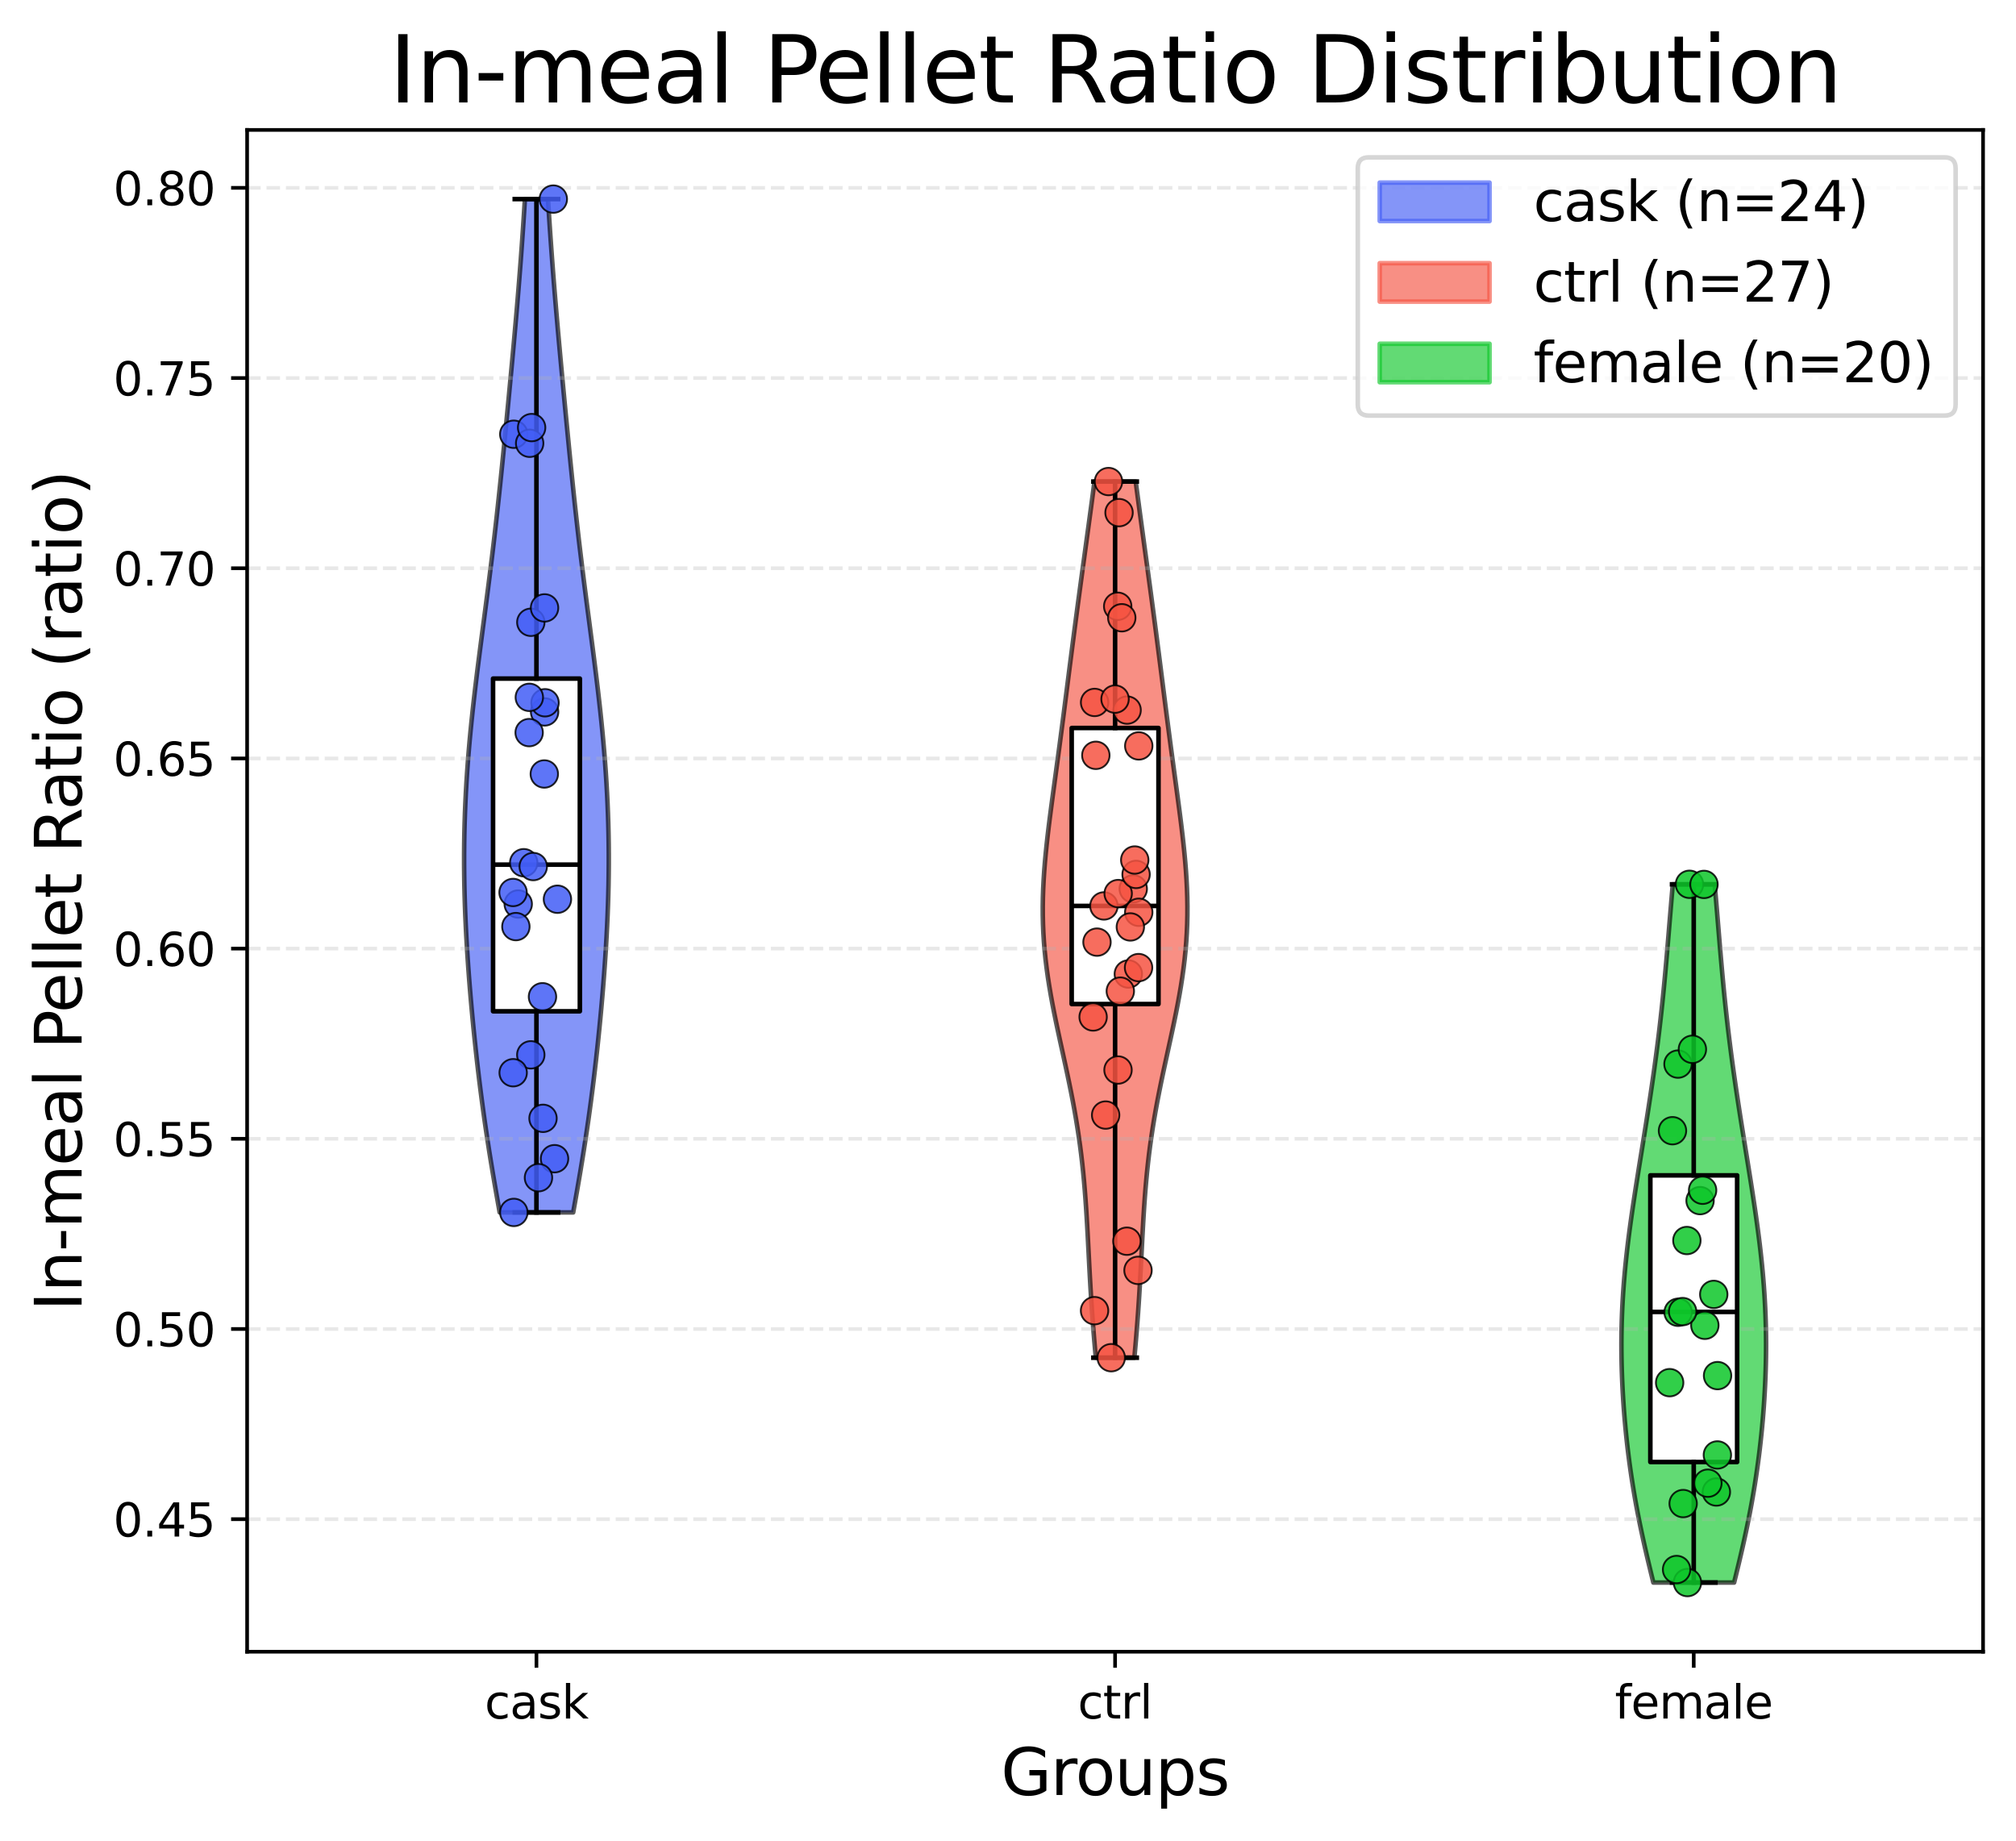 <?xml version="1.0" encoding="utf-8" standalone="no"?>
<!DOCTYPE svg PUBLIC "-//W3C//DTD SVG 1.1//EN"
  "http://www.w3.org/Graphics/SVG/1.1/DTD/svg11.dtd">
<svg xmlns:xlink="http://www.w3.org/1999/xlink" width="440.655pt" height="402.464pt" viewBox="0 0 440.655 402.464" xmlns="http://www.w3.org/2000/svg" version="1.1">
 <defs>
  <style type="text/css">*{stroke-linejoin: round; stroke-linecap: butt}</style>
 </defs>
 <g id="figure_1">
  <g id="patch_1">
   <path d="M 0 402.464 
L 440.655 402.464 
L 440.655 0 
L 0 0 
z
" style="fill: #ffffff"/>
  </g>
  <g id="axes_1">
   <g id="patch_2">
    <path d="M 54.015 361.037 
L 433.455 361.037 
L 433.455 28.397 
L 54.015 28.397 
z
" style="fill: #ffffff"/>
   </g>
   <g id="PolyCollection_1">
    <defs>
     <path id="m72bf8b1007" d="M 125.287 -137.453 
L 109.223 -137.453 
L 108.822 -139.69 
L 108.426 -141.927 
L 108.038 -144.165 
L 107.658 -146.402 
L 107.288 -148.639 
L 106.928 -150.877 
L 106.58 -153.114 
L 106.243 -155.351 
L 105.917 -157.588 
L 105.604 -159.826 
L 105.302 -162.063 
L 105.012 -164.3 
L 104.733 -166.538 
L 104.465 -168.775 
L 104.207 -171.012 
L 103.96 -173.25 
L 103.723 -175.487 
L 103.496 -177.724 
L 103.279 -179.962 
L 103.071 -182.199 
L 102.874 -184.436 
L 102.687 -186.674 
L 102.51 -188.911 
L 102.345 -191.148 
L 102.191 -193.386 
L 102.05 -195.623 
L 101.921 -197.86 
L 101.807 -200.098 
L 101.706 -202.335 
L 101.621 -204.572 
L 101.552 -206.81 
L 101.499 -209.047 
L 101.464 -211.284 
L 101.445 -213.522 
L 101.445 -215.759 
L 101.463 -217.996 
L 101.499 -220.234 
L 101.554 -222.471 
L 101.627 -224.708 
L 101.719 -226.945 
L 101.828 -229.183 
L 101.956 -231.42 
L 102.101 -233.657 
L 102.264 -235.895 
L 102.442 -238.132 
L 102.637 -240.369 
L 102.846 -242.607 
L 103.07 -244.844 
L 103.306 -247.081 
L 103.555 -249.319 
L 103.813 -251.556 
L 104.082 -253.793 
L 104.358 -256.031 
L 104.641 -258.268 
L 104.929 -260.505 
L 105.221 -262.743 
L 105.515 -264.98 
L 105.81 -267.217 
L 106.104 -269.455 
L 106.396 -271.692 
L 106.685 -273.929 
L 106.971 -276.167 
L 107.252 -278.404 
L 107.528 -280.641 
L 107.798 -282.879 
L 108.062 -285.116 
L 108.32 -287.353 
L 108.572 -289.591 
L 108.818 -291.828 
L 109.059 -294.065 
L 109.295 -296.302 
L 109.526 -298.54 
L 109.754 -300.777 
L 109.979 -303.014 
L 110.201 -305.252 
L 110.42 -307.489 
L 110.638 -309.726 
L 110.854 -311.964 
L 111.069 -314.201 
L 111.282 -316.438 
L 111.494 -318.676 
L 111.704 -320.913 
L 111.913 -323.15 
L 112.119 -325.388 
L 112.323 -327.625 
L 112.524 -329.862 
L 112.722 -332.1 
L 112.916 -334.337 
L 113.106 -336.574 
L 113.292 -338.812 
L 113.472 -341.049 
L 113.648 -343.286 
L 113.819 -345.524 
L 113.984 -347.761 
L 114.144 -349.998 
L 114.299 -352.236 
L 114.449 -354.473 
L 114.593 -356.71 
L 114.734 -358.947 
L 119.776 -358.947 
L 119.776 -358.947 
L 119.917 -356.71 
L 120.061 -354.473 
L 120.211 -352.236 
L 120.366 -349.998 
L 120.526 -347.761 
L 120.691 -345.524 
L 120.862 -343.286 
L 121.038 -341.049 
L 121.218 -338.812 
L 121.404 -336.574 
L 121.594 -334.337 
L 121.788 -332.1 
L 121.986 -329.862 
L 122.187 -327.625 
L 122.391 -325.388 
L 122.597 -323.15 
L 122.806 -320.913 
L 123.016 -318.676 
L 123.228 -316.438 
L 123.441 -314.201 
L 123.656 -311.964 
L 123.872 -309.726 
L 124.09 -307.489 
L 124.309 -305.252 
L 124.531 -303.014 
L 124.756 -300.777 
L 124.984 -298.54 
L 125.215 -296.302 
L 125.451 -294.065 
L 125.692 -291.828 
L 125.938 -289.591 
L 126.19 -287.353 
L 126.448 -285.116 
L 126.712 -282.879 
L 126.982 -280.641 
L 127.258 -278.404 
L 127.539 -276.167 
L 127.825 -273.929 
L 128.114 -271.692 
L 128.406 -269.455 
L 128.7 -267.217 
L 128.995 -264.98 
L 129.289 -262.743 
L 129.581 -260.505 
L 129.869 -258.268 
L 130.152 -256.031 
L 130.428 -253.793 
L 130.697 -251.556 
L 130.955 -249.319 
L 131.204 -247.081 
L 131.44 -244.844 
L 131.664 -242.607 
L 131.873 -240.369 
L 132.068 -238.132 
L 132.246 -235.895 
L 132.409 -233.657 
L 132.554 -231.42 
L 132.682 -229.183 
L 132.791 -226.945 
L 132.883 -224.708 
L 132.956 -222.471 
L 133.011 -220.234 
L 133.047 -217.996 
L 133.065 -215.759 
L 133.065 -213.522 
L 133.046 -211.284 
L 133.011 -209.047 
L 132.958 -206.81 
L 132.889 -204.572 
L 132.804 -202.335 
L 132.703 -200.098 
L 132.589 -197.86 
L 132.46 -195.623 
L 132.319 -193.386 
L 132.165 -191.148 
L 132 -188.911 
L 131.823 -186.674 
L 131.636 -184.436 
L 131.439 -182.199 
L 131.231 -179.962 
L 131.014 -177.724 
L 130.787 -175.487 
L 130.55 -173.25 
L 130.303 -171.012 
L 130.045 -168.775 
L 129.777 -166.538 
L 129.498 -164.3 
L 129.208 -162.063 
L 128.906 -159.826 
L 128.593 -157.588 
L 128.267 -155.351 
L 127.93 -153.114 
L 127.582 -150.877 
L 127.222 -148.639 
L 126.852 -146.402 
L 126.472 -144.165 
L 126.084 -141.927 
L 125.688 -139.69 
L 125.287 -137.453 
z
" style="stroke: #000000; stroke-opacity: 0.65"/>
    </defs>
    <g clip-path="url(#pfa1b99271a)">
     <use xlink:href="#m72bf8b1007" x="0" y="402.464" style="fill: #425df5; fill-opacity: 0.65; stroke: #000000; stroke-opacity: 0.65"/>
    </g>
   </g>
   <g id="PolyCollection_2">
    <defs>
     <path id="m14c6df3850" d="M 247.946 -105.699 
L 239.524 -105.699 
L 239.346 -107.633 
L 239.177 -109.568 
L 239.017 -111.502 
L 238.865 -113.437 
L 238.723 -115.371 
L 238.59 -117.305 
L 238.465 -119.24 
L 238.349 -121.174 
L 238.239 -123.109 
L 238.134 -125.043 
L 238.033 -126.978 
L 237.934 -128.912 
L 237.834 -130.846 
L 237.732 -132.781 
L 237.625 -134.715 
L 237.511 -136.65 
L 237.387 -138.584 
L 237.25 -140.519 
L 237.1 -142.453 
L 236.933 -144.387 
L 236.747 -146.322 
L 236.541 -148.256 
L 236.315 -150.191 
L 236.066 -152.125 
L 235.794 -154.06 
L 235.5 -155.994 
L 235.183 -157.928 
L 234.845 -159.863 
L 234.487 -161.797 
L 234.11 -163.732 
L 233.718 -165.666 
L 233.313 -167.601 
L 232.897 -169.535 
L 232.475 -171.469 
L 232.051 -173.404 
L 231.627 -175.338 
L 231.209 -177.273 
L 230.8 -179.207 
L 230.405 -181.142 
L 230.027 -183.076 
L 229.672 -185.01 
L 229.342 -186.945 
L 229.041 -188.879 
L 228.772 -190.814 
L 228.537 -192.748 
L 228.339 -194.683 
L 228.179 -196.617 
L 228.057 -198.551 
L 227.975 -200.486 
L 227.931 -202.42 
L 227.925 -204.355 
L 227.956 -206.289 
L 228.021 -208.223 
L 228.119 -210.158 
L 228.246 -212.092 
L 228.4 -214.027 
L 228.579 -215.961 
L 228.778 -217.896 
L 228.994 -219.83 
L 229.225 -221.764 
L 229.467 -223.699 
L 229.718 -225.633 
L 229.975 -227.568 
L 230.236 -229.502 
L 230.499 -231.437 
L 230.763 -233.371 
L 231.026 -235.305 
L 231.287 -237.24 
L 231.547 -239.174 
L 231.804 -241.109 
L 232.058 -243.043 
L 232.31 -244.978 
L 232.56 -246.912 
L 232.808 -248.846 
L 233.056 -250.781 
L 233.303 -252.715 
L 233.549 -254.65 
L 233.796 -256.584 
L 234.044 -258.519 
L 234.293 -260.453 
L 234.544 -262.387 
L 234.796 -264.322 
L 235.05 -266.256 
L 235.306 -268.191 
L 235.564 -270.125 
L 235.824 -272.06 
L 236.085 -273.994 
L 236.347 -275.928 
L 236.61 -277.863 
L 236.874 -279.797 
L 237.139 -281.732 
L 237.404 -283.666 
L 237.668 -285.601 
L 237.932 -287.535 
L 238.195 -289.469 
L 238.457 -291.404 
L 238.716 -293.338 
L 238.974 -295.273 
L 239.229 -297.207 
L 248.241 -297.207 
L 248.241 -297.207 
L 248.496 -295.273 
L 248.754 -293.338 
L 249.013 -291.404 
L 249.275 -289.469 
L 249.538 -287.535 
L 249.802 -285.601 
L 250.066 -283.666 
L 250.331 -281.732 
L 250.596 -279.797 
L 250.86 -277.863 
L 251.123 -275.928 
L 251.385 -273.994 
L 251.646 -272.06 
L 251.906 -270.125 
L 252.164 -268.191 
L 252.42 -266.256 
L 252.674 -264.322 
L 252.926 -262.387 
L 253.177 -260.453 
L 253.426 -258.519 
L 253.674 -256.584 
L 253.921 -254.65 
L 254.167 -252.715 
L 254.414 -250.781 
L 254.662 -248.846 
L 254.91 -246.912 
L 255.16 -244.978 
L 255.412 -243.043 
L 255.666 -241.109 
L 255.923 -239.174 
L 256.183 -237.24 
L 256.444 -235.305 
L 256.707 -233.371 
L 256.971 -231.437 
L 257.234 -229.502 
L 257.495 -227.568 
L 257.752 -225.633 
L 258.003 -223.699 
L 258.245 -221.764 
L 258.476 -219.83 
L 258.692 -217.896 
L 258.891 -215.961 
L 259.07 -214.027 
L 259.224 -212.092 
L 259.351 -210.158 
L 259.449 -208.223 
L 259.514 -206.289 
L 259.545 -204.355 
L 259.539 -202.42 
L 259.495 -200.486 
L 259.413 -198.551 
L 259.291 -196.617 
L 259.131 -194.683 
L 258.933 -192.748 
L 258.698 -190.814 
L 258.429 -188.879 
L 258.128 -186.945 
L 257.798 -185.01 
L 257.443 -183.076 
L 257.065 -181.142 
L 256.67 -179.207 
L 256.261 -177.273 
L 255.843 -175.338 
L 255.419 -173.404 
L 254.995 -171.469 
L 254.573 -169.535 
L 254.157 -167.601 
L 253.752 -165.666 
L 253.36 -163.732 
L 252.983 -161.797 
L 252.625 -159.863 
L 252.287 -157.928 
L 251.97 -155.994 
L 251.676 -154.06 
L 251.404 -152.125 
L 251.155 -150.191 
L 250.929 -148.256 
L 250.723 -146.322 
L 250.537 -144.387 
L 250.37 -142.453 
L 250.22 -140.519 
L 250.083 -138.584 
L 249.959 -136.65 
L 249.845 -134.715 
L 249.738 -132.781 
L 249.636 -130.846 
L 249.536 -128.912 
L 249.437 -126.978 
L 249.336 -125.043 
L 249.231 -123.109 
L 249.121 -121.174 
L 249.005 -119.24 
L 248.88 -117.305 
L 248.747 -115.371 
L 248.605 -113.437 
L 248.453 -111.502 
L 248.293 -109.568 
L 248.124 -107.633 
L 247.946 -105.699 
z
" style="stroke: #000000; stroke-opacity: 0.65"/>
    </defs>
    <g clip-path="url(#pfa1b99271a)">
     <use xlink:href="#m14c6df3850" x="0" y="402.464" style="fill: #f55442; fill-opacity: 0.65; stroke: #000000; stroke-opacity: 0.65"/>
    </g>
   </g>
   <g id="PolyCollection_3">
    <defs>
     <path id="m8827e8bfc2" d="M 379.04 -56.547 
L 361.39 -56.547 
L 361.009 -58.089 
L 360.633 -59.631 
L 360.262 -61.173 
L 359.899 -62.714 
L 359.544 -64.256 
L 359.198 -65.798 
L 358.862 -67.339 
L 358.537 -68.881 
L 358.223 -70.423 
L 357.921 -71.964 
L 357.631 -73.506 
L 357.354 -75.048 
L 357.09 -76.589 
L 356.838 -78.131 
L 356.599 -79.673 
L 356.373 -81.214 
L 356.16 -82.756 
L 355.959 -84.298 
L 355.77 -85.839 
L 355.594 -87.381 
L 355.43 -88.923 
L 355.278 -90.465 
L 355.138 -92.006 
L 355.01 -93.548 
L 354.894 -95.09 
L 354.79 -96.631 
L 354.698 -98.173 
L 354.618 -99.715 
L 354.55 -101.256 
L 354.495 -102.798 
L 354.453 -104.34 
L 354.424 -105.881 
L 354.408 -107.423 
L 354.405 -108.965 
L 354.416 -110.506 
L 354.441 -112.048 
L 354.48 -113.59 
L 354.533 -115.131 
L 354.6 -116.673 
L 354.681 -118.215 
L 354.776 -119.756 
L 354.885 -121.298 
L 355.007 -122.84 
L 355.142 -124.382 
L 355.289 -125.923 
L 355.449 -127.465 
L 355.62 -129.007 
L 355.801 -130.548 
L 355.993 -132.09 
L 356.194 -133.632 
L 356.403 -135.173 
L 356.62 -136.715 
L 356.844 -138.257 
L 357.074 -139.798 
L 357.309 -141.34 
L 357.548 -142.882 
L 357.791 -144.423 
L 358.037 -145.965 
L 358.284 -147.507 
L 358.533 -149.048 
L 358.783 -150.59 
L 359.032 -152.132 
L 359.281 -153.673 
L 359.528 -155.215 
L 359.774 -156.757 
L 360.018 -158.299 
L 360.259 -159.84 
L 360.497 -161.382 
L 360.731 -162.924 
L 360.961 -164.465 
L 361.187 -166.007 
L 361.409 -167.549 
L 361.625 -169.09 
L 361.836 -170.632 
L 362.042 -172.174 
L 362.242 -173.715 
L 362.437 -175.257 
L 362.625 -176.799 
L 362.808 -178.34 
L 362.984 -179.882 
L 363.155 -181.424 
L 363.32 -182.965 
L 363.48 -184.507 
L 363.634 -186.049 
L 363.783 -187.591 
L 363.928 -189.132 
L 364.068 -190.674 
L 364.205 -192.216 
L 364.339 -193.757 
L 364.471 -195.299 
L 364.6 -196.841 
L 364.729 -198.382 
L 364.856 -199.924 
L 364.984 -201.466 
L 365.112 -203.007 
L 365.241 -204.549 
L 365.371 -206.091 
L 365.504 -207.632 
L 365.639 -209.174 
L 374.791 -209.174 
L 374.791 -209.174 
L 374.926 -207.632 
L 375.059 -206.091 
L 375.189 -204.549 
L 375.318 -203.007 
L 375.446 -201.466 
L 375.574 -199.924 
L 375.701 -198.382 
L 375.83 -196.841 
L 375.959 -195.299 
L 376.091 -193.757 
L 376.225 -192.216 
L 376.362 -190.674 
L 376.502 -189.132 
L 376.647 -187.591 
L 376.796 -186.049 
L 376.95 -184.507 
L 377.11 -182.965 
L 377.275 -181.424 
L 377.446 -179.882 
L 377.622 -178.34 
L 377.805 -176.799 
L 377.993 -175.257 
L 378.188 -173.715 
L 378.388 -172.174 
L 378.594 -170.632 
L 378.805 -169.09 
L 379.021 -167.549 
L 379.243 -166.007 
L 379.469 -164.465 
L 379.699 -162.924 
L 379.933 -161.382 
L 380.171 -159.84 
L 380.412 -158.299 
L 380.656 -156.757 
L 380.902 -155.215 
L 381.149 -153.673 
L 381.398 -152.132 
L 381.647 -150.59 
L 381.897 -149.048 
L 382.146 -147.507 
L 382.393 -145.965 
L 382.639 -144.423 
L 382.882 -142.882 
L 383.121 -141.34 
L 383.356 -139.798 
L 383.586 -138.257 
L 383.81 -136.715 
L 384.027 -135.173 
L 384.236 -133.632 
L 384.437 -132.09 
L 384.629 -130.548 
L 384.81 -129.007 
L 384.981 -127.465 
L 385.141 -125.923 
L 385.288 -124.382 
L 385.423 -122.84 
L 385.545 -121.298 
L 385.654 -119.756 
L 385.749 -118.215 
L 385.83 -116.673 
L 385.897 -115.131 
L 385.95 -113.59 
L 385.989 -112.048 
L 386.014 -110.506 
L 386.025 -108.965 
L 386.022 -107.423 
L 386.006 -105.881 
L 385.977 -104.34 
L 385.935 -102.798 
L 385.88 -101.256 
L 385.812 -99.715 
L 385.732 -98.173 
L 385.64 -96.631 
L 385.536 -95.09 
L 385.42 -93.548 
L 385.292 -92.006 
L 385.152 -90.465 
L 385 -88.923 
L 384.836 -87.381 
L 384.66 -85.839 
L 384.471 -84.298 
L 384.27 -82.756 
L 384.057 -81.214 
L 383.831 -79.673 
L 383.592 -78.131 
L 383.34 -76.589 
L 383.076 -75.048 
L 382.799 -73.506 
L 382.509 -71.964 
L 382.207 -70.423 
L 381.893 -68.881 
L 381.568 -67.339 
L 381.232 -65.798 
L 380.886 -64.256 
L 380.531 -62.714 
L 380.168 -61.173 
L 379.797 -59.631 
L 379.421 -58.089 
L 379.04 -56.547 
z
" style="stroke: #000000; stroke-opacity: 0.65"/>
    </defs>
    <g clip-path="url(#pfa1b99271a)">
     <use xlink:href="#m8827e8bfc2" x="0" y="402.464" style="fill: #0ec72a; fill-opacity: 0.65; stroke: #000000; stroke-opacity: 0.65"/>
    </g>
   </g>
   <g id="matplotlib.axis_1">
    <g id="xtick_1">
     <g id="line2d_1">
      <defs>
       <path id="mf7611e4aba" d="M 0 0 
L 0 3.5 
" style="stroke: #000000; stroke-width: 0.8"/>
      </defs>
      <g>
       <use xlink:href="#mf7611e4aba" x="117.255" y="361.037" style="stroke: #000000; stroke-width: 0.8"/>
      </g>
     </g>
     <g id="text_1">
      <!-- cask -->
      <g transform="translate(105.942 375.635) scale(0.1 -0.1)">
       <defs>
        <path id="DejaVuSans-63" d="M 3122 3366 
L 3122 2828 
Q 2878 2963 2633 3030 
Q 2388 3097 2138 3097 
Q 1578 3097 1268 2742 
Q 959 2388 959 1747 
Q 959 1106 1268 751 
Q 1578 397 2138 397 
Q 2388 397 2633 464 
Q 2878 531 3122 666 
L 3122 134 
Q 2881 22 2623 -34 
Q 2366 -91 2075 -91 
Q 1284 -91 818 406 
Q 353 903 353 1747 
Q 353 2603 823 3093 
Q 1294 3584 2113 3584 
Q 2378 3584 2631 3529 
Q 2884 3475 3122 3366 
z
" transform="scale(0.016)"/>
        <path id="DejaVuSans-61" d="M 2194 1759 
Q 1497 1759 1228 1600 
Q 959 1441 959 1056 
Q 959 750 1161 570 
Q 1363 391 1709 391 
Q 2188 391 2477 730 
Q 2766 1069 2766 1631 
L 2766 1759 
L 2194 1759 
z
M 3341 1997 
L 3341 0 
L 2766 0 
L 2766 531 
Q 2569 213 2275 61 
Q 1981 -91 1556 -91 
Q 1019 -91 701 211 
Q 384 513 384 1019 
Q 384 1609 779 1909 
Q 1175 2209 1959 2209 
L 2766 2209 
L 2766 2266 
Q 2766 2663 2505 2880 
Q 2244 3097 1772 3097 
Q 1472 3097 1187 3025 
Q 903 2953 641 2809 
L 641 3341 
Q 956 3463 1253 3523 
Q 1550 3584 1831 3584 
Q 2591 3584 2966 3190 
Q 3341 2797 3341 1997 
z
" transform="scale(0.016)"/>
        <path id="DejaVuSans-73" d="M 2834 3397 
L 2834 2853 
Q 2591 2978 2328 3040 
Q 2066 3103 1784 3103 
Q 1356 3103 1142 2972 
Q 928 2841 928 2578 
Q 928 2378 1081 2264 
Q 1234 2150 1697 2047 
L 1894 2003 
Q 2506 1872 2764 1633 
Q 3022 1394 3022 966 
Q 3022 478 2636 193 
Q 2250 -91 1575 -91 
Q 1294 -91 989 -36 
Q 684 19 347 128 
L 347 722 
Q 666 556 975 473 
Q 1284 391 1588 391 
Q 1994 391 2212 530 
Q 2431 669 2431 922 
Q 2431 1156 2273 1281 
Q 2116 1406 1581 1522 
L 1381 1569 
Q 847 1681 609 1914 
Q 372 2147 372 2553 
Q 372 3047 722 3315 
Q 1072 3584 1716 3584 
Q 2034 3584 2315 3537 
Q 2597 3491 2834 3397 
z
" transform="scale(0.016)"/>
        <path id="DejaVuSans-6b" d="M 581 4863 
L 1159 4863 
L 1159 1991 
L 2875 3500 
L 3609 3500 
L 1753 1863 
L 3688 0 
L 2938 0 
L 1159 1709 
L 1159 0 
L 581 0 
L 581 4863 
z
" transform="scale(0.016)"/>
       </defs>
       <use xlink:href="#DejaVuSans-63"/>
       <use xlink:href="#DejaVuSans-61" x="54.98"/>
       <use xlink:href="#DejaVuSans-73" x="116.26"/>
       <use xlink:href="#DejaVuSans-6b" x="168.359"/>
      </g>
     </g>
    </g>
    <g id="xtick_2">
     <g id="line2d_2">
      <g>
       <use xlink:href="#mf7611e4aba" x="243.735" y="361.037" style="stroke: #000000; stroke-width: 0.8"/>
      </g>
     </g>
     <g id="text_2">
      <!-- ctrl -->
      <g transform="translate(235.581 375.635) scale(0.1 -0.1)">
       <defs>
        <path id="DejaVuSans-74" d="M 1172 4494 
L 1172 3500 
L 2356 3500 
L 2356 3053 
L 1172 3053 
L 1172 1153 
Q 1172 725 1289 603 
Q 1406 481 1766 481 
L 2356 481 
L 2356 0 
L 1766 0 
Q 1100 0 847 248 
Q 594 497 594 1153 
L 594 3053 
L 172 3053 
L 172 3500 
L 594 3500 
L 594 4494 
L 1172 4494 
z
" transform="scale(0.016)"/>
        <path id="DejaVuSans-72" d="M 2631 2963 
Q 2534 3019 2420 3045 
Q 2306 3072 2169 3072 
Q 1681 3072 1420 2755 
Q 1159 2438 1159 1844 
L 1159 0 
L 581 0 
L 581 3500 
L 1159 3500 
L 1159 2956 
Q 1341 3275 1631 3429 
Q 1922 3584 2338 3584 
Q 2397 3584 2469 3576 
Q 2541 3569 2628 3553 
L 2631 2963 
z
" transform="scale(0.016)"/>
        <path id="DejaVuSans-6c" d="M 603 4863 
L 1178 4863 
L 1178 0 
L 603 0 
L 603 4863 
z
" transform="scale(0.016)"/>
       </defs>
       <use xlink:href="#DejaVuSans-63"/>
       <use xlink:href="#DejaVuSans-74" x="54.98"/>
       <use xlink:href="#DejaVuSans-72" x="94.189"/>
       <use xlink:href="#DejaVuSans-6c" x="135.303"/>
      </g>
     </g>
    </g>
    <g id="xtick_3">
     <g id="line2d_3">
      <g>
       <use xlink:href="#mf7611e4aba" x="370.215" y="361.037" style="stroke: #000000; stroke-width: 0.8"/>
      </g>
     </g>
     <g id="text_3">
      <!-- female -->
      <g transform="translate(352.978 375.635) scale(0.1 -0.1)">
       <defs>
        <path id="DejaVuSans-66" d="M 2375 4863 
L 2375 4384 
L 1825 4384 
Q 1516 4384 1395 4259 
Q 1275 4134 1275 3809 
L 1275 3500 
L 2222 3500 
L 2222 3053 
L 1275 3053 
L 1275 0 
L 697 0 
L 697 3053 
L 147 3053 
L 147 3500 
L 697 3500 
L 697 3744 
Q 697 4328 969 4595 
Q 1241 4863 1831 4863 
L 2375 4863 
z
" transform="scale(0.016)"/>
        <path id="DejaVuSans-65" d="M 3597 1894 
L 3597 1613 
L 953 1613 
Q 991 1019 1311 708 
Q 1631 397 2203 397 
Q 2534 397 2845 478 
Q 3156 559 3463 722 
L 3463 178 
Q 3153 47 2828 -22 
Q 2503 -91 2169 -91 
Q 1331 -91 842 396 
Q 353 884 353 1716 
Q 353 2575 817 3079 
Q 1281 3584 2069 3584 
Q 2775 3584 3186 3129 
Q 3597 2675 3597 1894 
z
M 3022 2063 
Q 3016 2534 2758 2815 
Q 2500 3097 2075 3097 
Q 1594 3097 1305 2825 
Q 1016 2553 972 2059 
L 3022 2063 
z
" transform="scale(0.016)"/>
        <path id="DejaVuSans-6d" d="M 3328 2828 
Q 3544 3216 3844 3400 
Q 4144 3584 4550 3584 
Q 5097 3584 5394 3201 
Q 5691 2819 5691 2113 
L 5691 0 
L 5113 0 
L 5113 2094 
Q 5113 2597 4934 2840 
Q 4756 3084 4391 3084 
Q 3944 3084 3684 2787 
Q 3425 2491 3425 1978 
L 3425 0 
L 2847 0 
L 2847 2094 
Q 2847 2600 2669 2842 
Q 2491 3084 2119 3084 
Q 1678 3084 1418 2786 
Q 1159 2488 1159 1978 
L 1159 0 
L 581 0 
L 581 3500 
L 1159 3500 
L 1159 2956 
Q 1356 3278 1631 3431 
Q 1906 3584 2284 3584 
Q 2666 3584 2933 3390 
Q 3200 3197 3328 2828 
z
" transform="scale(0.016)"/>
       </defs>
       <use xlink:href="#DejaVuSans-66"/>
       <use xlink:href="#DejaVuSans-65" x="35.205"/>
       <use xlink:href="#DejaVuSans-6d" x="96.729"/>
       <use xlink:href="#DejaVuSans-61" x="194.141"/>
       <use xlink:href="#DejaVuSans-6c" x="255.42"/>
       <use xlink:href="#DejaVuSans-65" x="283.203"/>
      </g>
     </g>
    </g>
    <g id="text_4">
     <!-- Groups -->
     <g transform="translate(218.781 392.353) scale(0.14 -0.14)">
      <defs>
       <path id="DejaVuSans-47" d="M 3809 666 
L 3809 1919 
L 2778 1919 
L 2778 2438 
L 4434 2438 
L 4434 434 
Q 4069 175 3628 42 
Q 3188 -91 2688 -91 
Q 1594 -91 976 548 
Q 359 1188 359 2328 
Q 359 3472 976 4111 
Q 1594 4750 2688 4750 
Q 3144 4750 3555 4637 
Q 3966 4525 4313 4306 
L 4313 3634 
Q 3963 3931 3569 4081 
Q 3175 4231 2741 4231 
Q 1884 4231 1454 3753 
Q 1025 3275 1025 2328 
Q 1025 1384 1454 906 
Q 1884 428 2741 428 
Q 3075 428 3337 486 
Q 3600 544 3809 666 
z
" transform="scale(0.016)"/>
       <path id="DejaVuSans-6f" d="M 1959 3097 
Q 1497 3097 1228 2736 
Q 959 2375 959 1747 
Q 959 1119 1226 758 
Q 1494 397 1959 397 
Q 2419 397 2687 759 
Q 2956 1122 2956 1747 
Q 2956 2369 2687 2733 
Q 2419 3097 1959 3097 
z
M 1959 3584 
Q 2709 3584 3137 3096 
Q 3566 2609 3566 1747 
Q 3566 888 3137 398 
Q 2709 -91 1959 -91 
Q 1206 -91 779 398 
Q 353 888 353 1747 
Q 353 2609 779 3096 
Q 1206 3584 1959 3584 
z
" transform="scale(0.016)"/>
       <path id="DejaVuSans-75" d="M 544 1381 
L 544 3500 
L 1119 3500 
L 1119 1403 
Q 1119 906 1312 657 
Q 1506 409 1894 409 
Q 2359 409 2629 706 
Q 2900 1003 2900 1516 
L 2900 3500 
L 3475 3500 
L 3475 0 
L 2900 0 
L 2900 538 
Q 2691 219 2414 64 
Q 2138 -91 1772 -91 
Q 1169 -91 856 284 
Q 544 659 544 1381 
z
M 1991 3584 
L 1991 3584 
z
" transform="scale(0.016)"/>
       <path id="DejaVuSans-70" d="M 1159 525 
L 1159 -1331 
L 581 -1331 
L 581 3500 
L 1159 3500 
L 1159 2969 
Q 1341 3281 1617 3432 
Q 1894 3584 2278 3584 
Q 2916 3584 3314 3078 
Q 3713 2572 3713 1747 
Q 3713 922 3314 415 
Q 2916 -91 2278 -91 
Q 1894 -91 1617 61 
Q 1341 213 1159 525 
z
M 3116 1747 
Q 3116 2381 2855 2742 
Q 2594 3103 2138 3103 
Q 1681 3103 1420 2742 
Q 1159 2381 1159 1747 
Q 1159 1113 1420 752 
Q 1681 391 2138 391 
Q 2594 391 2855 752 
Q 3116 1113 3116 1747 
z
" transform="scale(0.016)"/>
      </defs>
      <use xlink:href="#DejaVuSans-47"/>
      <use xlink:href="#DejaVuSans-72" x="77.49"/>
      <use xlink:href="#DejaVuSans-6f" x="116.354"/>
      <use xlink:href="#DejaVuSans-75" x="177.535"/>
      <use xlink:href="#DejaVuSans-70" x="240.914"/>
      <use xlink:href="#DejaVuSans-73" x="304.391"/>
     </g>
    </g>
   </g>
   <g id="matplotlib.axis_2">
    <g id="ytick_1">
     <g id="line2d_4">
      <path d="M 54.015 332.06 
L 433.455 332.06 
" clip-path="url(#pfa1b99271a)" style="fill: none; stroke-dasharray: 2.96,1.28; stroke-dashoffset: 0; stroke: #b0b0b0; stroke-opacity: 0.3; stroke-width: 0.8"/>
     </g>
     <g id="line2d_5">
      <defs>
       <path id="ma6a5b31ede" d="M 0 0 
L -3.5 0 
" style="stroke: #000000; stroke-width: 0.8"/>
      </defs>
      <g>
       <use xlink:href="#ma6a5b31ede" x="54.015" y="332.06" style="stroke: #000000; stroke-width: 0.8"/>
      </g>
     </g>
     <g id="text_5">
      <!-- 0.45 -->
      <g transform="translate(24.749 335.859) scale(0.1 -0.1)">
       <defs>
        <path id="DejaVuSans-30" d="M 2034 4250 
Q 1547 4250 1301 3770 
Q 1056 3291 1056 2328 
Q 1056 1369 1301 889 
Q 1547 409 2034 409 
Q 2525 409 2770 889 
Q 3016 1369 3016 2328 
Q 3016 3291 2770 3770 
Q 2525 4250 2034 4250 
z
M 2034 4750 
Q 2819 4750 3233 4129 
Q 3647 3509 3647 2328 
Q 3647 1150 3233 529 
Q 2819 -91 2034 -91 
Q 1250 -91 836 529 
Q 422 1150 422 2328 
Q 422 3509 836 4129 
Q 1250 4750 2034 4750 
z
" transform="scale(0.016)"/>
        <path id="DejaVuSans-2e" d="M 684 794 
L 1344 794 
L 1344 0 
L 684 0 
L 684 794 
z
" transform="scale(0.016)"/>
        <path id="DejaVuSans-34" d="M 2419 4116 
L 825 1625 
L 2419 1625 
L 2419 4116 
z
M 2253 4666 
L 3047 4666 
L 3047 1625 
L 3713 1625 
L 3713 1100 
L 3047 1100 
L 3047 0 
L 2419 0 
L 2419 1100 
L 313 1100 
L 313 1709 
L 2253 4666 
z
" transform="scale(0.016)"/>
        <path id="DejaVuSans-35" d="M 691 4666 
L 3169 4666 
L 3169 4134 
L 1269 4134 
L 1269 2991 
Q 1406 3038 1543 3061 
Q 1681 3084 1819 3084 
Q 2600 3084 3056 2656 
Q 3513 2228 3513 1497 
Q 3513 744 3044 326 
Q 2575 -91 1722 -91 
Q 1428 -91 1123 -41 
Q 819 9 494 109 
L 494 744 
Q 775 591 1075 516 
Q 1375 441 1709 441 
Q 2250 441 2565 725 
Q 2881 1009 2881 1497 
Q 2881 1984 2565 2268 
Q 2250 2553 1709 2553 
Q 1456 2553 1204 2497 
Q 953 2441 691 2322 
L 691 4666 
z
" transform="scale(0.016)"/>
       </defs>
       <use xlink:href="#DejaVuSans-30"/>
       <use xlink:href="#DejaVuSans-2e" x="63.623"/>
       <use xlink:href="#DejaVuSans-34" x="95.41"/>
       <use xlink:href="#DejaVuSans-35" x="159.033"/>
      </g>
     </g>
    </g>
    <g id="ytick_2">
     <g id="line2d_6">
      <path d="M 54.015 290.489 
L 433.455 290.489 
" clip-path="url(#pfa1b99271a)" style="fill: none; stroke-dasharray: 2.96,1.28; stroke-dashoffset: 0; stroke: #b0b0b0; stroke-opacity: 0.3; stroke-width: 0.8"/>
     </g>
     <g id="line2d_7">
      <g>
       <use xlink:href="#ma6a5b31ede" x="54.015" y="290.489" style="stroke: #000000; stroke-width: 0.8"/>
      </g>
     </g>
     <g id="text_6">
      <!-- 0.50 -->
      <g transform="translate(24.749 294.288) scale(0.1 -0.1)">
       <use xlink:href="#DejaVuSans-30"/>
       <use xlink:href="#DejaVuSans-2e" x="63.623"/>
       <use xlink:href="#DejaVuSans-35" x="95.41"/>
       <use xlink:href="#DejaVuSans-30" x="159.033"/>
      </g>
     </g>
    </g>
    <g id="ytick_3">
     <g id="line2d_8">
      <path d="M 54.015 248.918 
L 433.455 248.918 
" clip-path="url(#pfa1b99271a)" style="fill: none; stroke-dasharray: 2.96,1.28; stroke-dashoffset: 0; stroke: #b0b0b0; stroke-opacity: 0.3; stroke-width: 0.8"/>
     </g>
     <g id="line2d_9">
      <g>
       <use xlink:href="#ma6a5b31ede" x="54.015" y="248.918" style="stroke: #000000; stroke-width: 0.8"/>
      </g>
     </g>
     <g id="text_7">
      <!-- 0.55 -->
      <g transform="translate(24.749 252.717) scale(0.1 -0.1)">
       <use xlink:href="#DejaVuSans-30"/>
       <use xlink:href="#DejaVuSans-2e" x="63.623"/>
       <use xlink:href="#DejaVuSans-35" x="95.41"/>
       <use xlink:href="#DejaVuSans-35" x="159.033"/>
      </g>
     </g>
    </g>
    <g id="ytick_4">
     <g id="line2d_10">
      <path d="M 54.015 207.347 
L 433.455 207.347 
" clip-path="url(#pfa1b99271a)" style="fill: none; stroke-dasharray: 2.96,1.28; stroke-dashoffset: 0; stroke: #b0b0b0; stroke-opacity: 0.3; stroke-width: 0.8"/>
     </g>
     <g id="line2d_11">
      <g>
       <use xlink:href="#ma6a5b31ede" x="54.015" y="207.347" style="stroke: #000000; stroke-width: 0.8"/>
      </g>
     </g>
     <g id="text_8">
      <!-- 0.60 -->
      <g transform="translate(24.749 211.146) scale(0.1 -0.1)">
       <defs>
        <path id="DejaVuSans-36" d="M 2113 2584 
Q 1688 2584 1439 2293 
Q 1191 2003 1191 1497 
Q 1191 994 1439 701 
Q 1688 409 2113 409 
Q 2538 409 2786 701 
Q 3034 994 3034 1497 
Q 3034 2003 2786 2293 
Q 2538 2584 2113 2584 
z
M 3366 4563 
L 3366 3988 
Q 3128 4100 2886 4159 
Q 2644 4219 2406 4219 
Q 1781 4219 1451 3797 
Q 1122 3375 1075 2522 
Q 1259 2794 1537 2939 
Q 1816 3084 2150 3084 
Q 2853 3084 3261 2657 
Q 3669 2231 3669 1497 
Q 3669 778 3244 343 
Q 2819 -91 2113 -91 
Q 1303 -91 875 529 
Q 447 1150 447 2328 
Q 447 3434 972 4092 
Q 1497 4750 2381 4750 
Q 2619 4750 2861 4703 
Q 3103 4656 3366 4563 
z
" transform="scale(0.016)"/>
       </defs>
       <use xlink:href="#DejaVuSans-30"/>
       <use xlink:href="#DejaVuSans-2e" x="63.623"/>
       <use xlink:href="#DejaVuSans-36" x="95.41"/>
       <use xlink:href="#DejaVuSans-30" x="159.033"/>
      </g>
     </g>
    </g>
    <g id="ytick_5">
     <g id="line2d_12">
      <path d="M 54.015 165.776 
L 433.455 165.776 
" clip-path="url(#pfa1b99271a)" style="fill: none; stroke-dasharray: 2.96,1.28; stroke-dashoffset: 0; stroke: #b0b0b0; stroke-opacity: 0.3; stroke-width: 0.8"/>
     </g>
     <g id="line2d_13">
      <g>
       <use xlink:href="#ma6a5b31ede" x="54.015" y="165.776" style="stroke: #000000; stroke-width: 0.8"/>
      </g>
     </g>
     <g id="text_9">
      <!-- 0.65 -->
      <g transform="translate(24.749 169.575) scale(0.1 -0.1)">
       <use xlink:href="#DejaVuSans-30"/>
       <use xlink:href="#DejaVuSans-2e" x="63.623"/>
       <use xlink:href="#DejaVuSans-36" x="95.41"/>
       <use xlink:href="#DejaVuSans-35" x="159.033"/>
      </g>
     </g>
    </g>
    <g id="ytick_6">
     <g id="line2d_14">
      <path d="M 54.015 124.205 
L 433.455 124.205 
" clip-path="url(#pfa1b99271a)" style="fill: none; stroke-dasharray: 2.96,1.28; stroke-dashoffset: 0; stroke: #b0b0b0; stroke-opacity: 0.3; stroke-width: 0.8"/>
     </g>
     <g id="line2d_15">
      <g>
       <use xlink:href="#ma6a5b31ede" x="54.015" y="124.205" style="stroke: #000000; stroke-width: 0.8"/>
      </g>
     </g>
     <g id="text_10">
      <!-- 0.70 -->
      <g transform="translate(24.749 128.004) scale(0.1 -0.1)">
       <defs>
        <path id="DejaVuSans-37" d="M 525 4666 
L 3525 4666 
L 3525 4397 
L 1831 0 
L 1172 0 
L 2766 4134 
L 525 4134 
L 525 4666 
z
" transform="scale(0.016)"/>
       </defs>
       <use xlink:href="#DejaVuSans-30"/>
       <use xlink:href="#DejaVuSans-2e" x="63.623"/>
       <use xlink:href="#DejaVuSans-37" x="95.41"/>
       <use xlink:href="#DejaVuSans-30" x="159.033"/>
      </g>
     </g>
    </g>
    <g id="ytick_7">
     <g id="line2d_16">
      <path d="M 54.015 82.634 
L 433.455 82.634 
" clip-path="url(#pfa1b99271a)" style="fill: none; stroke-dasharray: 2.96,1.28; stroke-dashoffset: 0; stroke: #b0b0b0; stroke-opacity: 0.3; stroke-width: 0.8"/>
     </g>
     <g id="line2d_17">
      <g>
       <use xlink:href="#ma6a5b31ede" x="54.015" y="82.634" style="stroke: #000000; stroke-width: 0.8"/>
      </g>
     </g>
     <g id="text_11">
      <!-- 0.75 -->
      <g transform="translate(24.749 86.433) scale(0.1 -0.1)">
       <use xlink:href="#DejaVuSans-30"/>
       <use xlink:href="#DejaVuSans-2e" x="63.623"/>
       <use xlink:href="#DejaVuSans-37" x="95.41"/>
       <use xlink:href="#DejaVuSans-35" x="159.033"/>
      </g>
     </g>
    </g>
    <g id="ytick_8">
     <g id="line2d_18">
      <path d="M 54.015 41.062 
L 433.455 41.062 
" clip-path="url(#pfa1b99271a)" style="fill: none; stroke-dasharray: 2.96,1.28; stroke-dashoffset: 0; stroke: #b0b0b0; stroke-opacity: 0.3; stroke-width: 0.8"/>
     </g>
     <g id="line2d_19">
      <g>
       <use xlink:href="#ma6a5b31ede" x="54.015" y="41.062" style="stroke: #000000; stroke-width: 0.8"/>
      </g>
     </g>
     <g id="text_12">
      <!-- 0.80 -->
      <g transform="translate(24.749 44.862) scale(0.1 -0.1)">
       <defs>
        <path id="DejaVuSans-38" d="M 2034 2216 
Q 1584 2216 1326 1975 
Q 1069 1734 1069 1313 
Q 1069 891 1326 650 
Q 1584 409 2034 409 
Q 2484 409 2743 651 
Q 3003 894 3003 1313 
Q 3003 1734 2745 1975 
Q 2488 2216 2034 2216 
z
M 1403 2484 
Q 997 2584 770 2862 
Q 544 3141 544 3541 
Q 544 4100 942 4425 
Q 1341 4750 2034 4750 
Q 2731 4750 3128 4425 
Q 3525 4100 3525 3541 
Q 3525 3141 3298 2862 
Q 3072 2584 2669 2484 
Q 3125 2378 3379 2068 
Q 3634 1759 3634 1313 
Q 3634 634 3220 271 
Q 2806 -91 2034 -91 
Q 1263 -91 848 271 
Q 434 634 434 1313 
Q 434 1759 690 2068 
Q 947 2378 1403 2484 
z
M 1172 3481 
Q 1172 3119 1398 2916 
Q 1625 2713 2034 2713 
Q 2441 2713 2670 2916 
Q 2900 3119 2900 3481 
Q 2900 3844 2670 4047 
Q 2441 4250 2034 4250 
Q 1625 4250 1398 4047 
Q 1172 3844 1172 3481 
z
" transform="scale(0.016)"/>
       </defs>
       <use xlink:href="#DejaVuSans-30"/>
       <use xlink:href="#DejaVuSans-2e" x="63.623"/>
       <use xlink:href="#DejaVuSans-38" x="95.41"/>
       <use xlink:href="#DejaVuSans-30" x="159.033"/>
      </g>
     </g>
    </g>
    <g id="text_13">
     <!-- In-meal Pellet Ratio (ratio) -->
     <g transform="translate(17.838 286.562) rotate(-90) scale(0.14 -0.14)">
      <defs>
       <path id="DejaVuSans-49" d="M 628 4666 
L 1259 4666 
L 1259 0 
L 628 0 
L 628 4666 
z
" transform="scale(0.016)"/>
       <path id="DejaVuSans-6e" d="M 3513 2113 
L 3513 0 
L 2938 0 
L 2938 2094 
Q 2938 2591 2744 2837 
Q 2550 3084 2163 3084 
Q 1697 3084 1428 2787 
Q 1159 2491 1159 1978 
L 1159 0 
L 581 0 
L 581 3500 
L 1159 3500 
L 1159 2956 
Q 1366 3272 1645 3428 
Q 1925 3584 2291 3584 
Q 2894 3584 3203 3211 
Q 3513 2838 3513 2113 
z
" transform="scale(0.016)"/>
       <path id="DejaVuSans-2d" d="M 313 2009 
L 1997 2009 
L 1997 1497 
L 313 1497 
L 313 2009 
z
" transform="scale(0.016)"/>
       <path id="DejaVuSans-20" transform="scale(0.016)"/>
       <path id="DejaVuSans-50" d="M 1259 4147 
L 1259 2394 
L 2053 2394 
Q 2494 2394 2734 2622 
Q 2975 2850 2975 3272 
Q 2975 3691 2734 3919 
Q 2494 4147 2053 4147 
L 1259 4147 
z
M 628 4666 
L 2053 4666 
Q 2838 4666 3239 4311 
Q 3641 3956 3641 3272 
Q 3641 2581 3239 2228 
Q 2838 1875 2053 1875 
L 1259 1875 
L 1259 0 
L 628 0 
L 628 4666 
z
" transform="scale(0.016)"/>
       <path id="DejaVuSans-52" d="M 2841 2188 
Q 3044 2119 3236 1894 
Q 3428 1669 3622 1275 
L 4263 0 
L 3584 0 
L 2988 1197 
Q 2756 1666 2539 1819 
Q 2322 1972 1947 1972 
L 1259 1972 
L 1259 0 
L 628 0 
L 628 4666 
L 2053 4666 
Q 2853 4666 3247 4331 
Q 3641 3997 3641 3322 
Q 3641 2881 3436 2590 
Q 3231 2300 2841 2188 
z
M 1259 4147 
L 1259 2491 
L 2053 2491 
Q 2509 2491 2742 2702 
Q 2975 2913 2975 3322 
Q 2975 3731 2742 3939 
Q 2509 4147 2053 4147 
L 1259 4147 
z
" transform="scale(0.016)"/>
       <path id="DejaVuSans-69" d="M 603 3500 
L 1178 3500 
L 1178 0 
L 603 0 
L 603 3500 
z
M 603 4863 
L 1178 4863 
L 1178 4134 
L 603 4134 
L 603 4863 
z
" transform="scale(0.016)"/>
       <path id="DejaVuSans-28" d="M 1984 4856 
Q 1566 4138 1362 3434 
Q 1159 2731 1159 2009 
Q 1159 1288 1364 580 
Q 1569 -128 1984 -844 
L 1484 -844 
Q 1016 -109 783 600 
Q 550 1309 550 2009 
Q 550 2706 781 3412 
Q 1013 4119 1484 4856 
L 1984 4856 
z
" transform="scale(0.016)"/>
       <path id="DejaVuSans-29" d="M 513 4856 
L 1013 4856 
Q 1481 4119 1714 3412 
Q 1947 2706 1947 2009 
Q 1947 1309 1714 600 
Q 1481 -109 1013 -844 
L 513 -844 
Q 928 -128 1133 580 
Q 1338 1288 1338 2009 
Q 1338 2731 1133 3434 
Q 928 4138 513 4856 
z
" transform="scale(0.016)"/>
      </defs>
      <use xlink:href="#DejaVuSans-49"/>
      <use xlink:href="#DejaVuSans-6e" x="29.492"/>
      <use xlink:href="#DejaVuSans-2d" x="92.871"/>
      <use xlink:href="#DejaVuSans-6d" x="128.955"/>
      <use xlink:href="#DejaVuSans-65" x="226.367"/>
      <use xlink:href="#DejaVuSans-61" x="287.891"/>
      <use xlink:href="#DejaVuSans-6c" x="349.17"/>
      <use xlink:href="#DejaVuSans-20" x="376.953"/>
      <use xlink:href="#DejaVuSans-50" x="408.74"/>
      <use xlink:href="#DejaVuSans-65" x="465.418"/>
      <use xlink:href="#DejaVuSans-6c" x="526.941"/>
      <use xlink:href="#DejaVuSans-6c" x="554.725"/>
      <use xlink:href="#DejaVuSans-65" x="582.508"/>
      <use xlink:href="#DejaVuSans-74" x="644.031"/>
      <use xlink:href="#DejaVuSans-20" x="683.24"/>
      <use xlink:href="#DejaVuSans-52" x="715.027"/>
      <use xlink:href="#DejaVuSans-61" x="782.26"/>
      <use xlink:href="#DejaVuSans-74" x="843.539"/>
      <use xlink:href="#DejaVuSans-69" x="882.748"/>
      <use xlink:href="#DejaVuSans-6f" x="910.531"/>
      <use xlink:href="#DejaVuSans-20" x="971.713"/>
      <use xlink:href="#DejaVuSans-28" x="1003.5"/>
      <use xlink:href="#DejaVuSans-72" x="1042.514"/>
      <use xlink:href="#DejaVuSans-61" x="1083.627"/>
      <use xlink:href="#DejaVuSans-74" x="1144.906"/>
      <use xlink:href="#DejaVuSans-69" x="1184.115"/>
      <use xlink:href="#DejaVuSans-6f" x="1211.898"/>
      <use xlink:href="#DejaVuSans-29" x="1273.08"/>
     </g>
    </g>
   </g>
   <g id="patch_3">
    <path d="M 107.769 221.045 
L 126.741 221.045 
L 126.741 148.325 
L 107.769 148.325 
L 107.769 221.045 
z
" clip-path="url(#pfa1b99271a)" style="fill: #ffffff; stroke: #000000; stroke-linejoin: miter"/>
   </g>
   <g id="line2d_20">
    <path d="M 117.255 221.045 
L 117.255 265.012 
" clip-path="url(#pfa1b99271a)" style="fill: none; stroke: #000000; stroke-linecap: square"/>
   </g>
   <g id="line2d_21">
    <path d="M 117.255 148.325 
L 117.255 43.517 
" clip-path="url(#pfa1b99271a)" style="fill: none; stroke: #000000; stroke-linecap: square"/>
   </g>
   <g id="line2d_22">
    <path d="M 112.512 265.012 
L 121.998 265.012 
" clip-path="url(#pfa1b99271a)" style="fill: none; stroke: #000000; stroke-linecap: square"/>
   </g>
   <g id="line2d_23">
    <path d="M 112.512 43.517 
L 121.998 43.517 
" clip-path="url(#pfa1b99271a)" style="fill: none; stroke: #000000; stroke-linecap: square"/>
   </g>
   <g id="patch_4">
    <path d="M 234.249 219.467 
L 253.221 219.467 
L 253.221 159.129 
L 234.249 159.129 
L 234.249 219.467 
z
" clip-path="url(#pfa1b99271a)" style="fill: #ffffff; stroke: #000000; stroke-linejoin: miter"/>
   </g>
   <g id="line2d_24">
    <path d="M 243.735 219.467 
L 243.735 296.766 
" clip-path="url(#pfa1b99271a)" style="fill: none; stroke: #000000; stroke-linecap: square"/>
   </g>
   <g id="line2d_25">
    <path d="M 243.735 159.129 
L 243.735 105.257 
" clip-path="url(#pfa1b99271a)" style="fill: none; stroke: #000000; stroke-linecap: square"/>
   </g>
   <g id="line2d_26">
    <path d="M 238.992 296.766 
L 248.478 296.766 
" clip-path="url(#pfa1b99271a)" style="fill: none; stroke: #000000; stroke-linecap: square"/>
   </g>
   <g id="line2d_27">
    <path d="M 238.992 105.257 
L 248.478 105.257 
" clip-path="url(#pfa1b99271a)" style="fill: none; stroke: #000000; stroke-linecap: square"/>
   </g>
   <g id="patch_5">
    <path d="M 360.729 319.567 
L 379.701 319.567 
L 379.701 256.911 
L 360.729 256.911 
L 360.729 319.567 
z
" clip-path="url(#pfa1b99271a)" style="fill: #ffffff; stroke: #000000; stroke-linejoin: miter"/>
   </g>
   <g id="line2d_28">
    <path d="M 370.215 319.567 
L 370.215 345.917 
" clip-path="url(#pfa1b99271a)" style="fill: none; stroke: #000000; stroke-linecap: square"/>
   </g>
   <g id="line2d_29">
    <path d="M 370.215 256.911 
L 370.215 193.29 
" clip-path="url(#pfa1b99271a)" style="fill: none; stroke: #000000; stroke-linecap: square"/>
   </g>
   <g id="line2d_30">
    <path d="M 365.472 345.917 
L 374.958 345.917 
" clip-path="url(#pfa1b99271a)" style="fill: none; stroke: #000000; stroke-linecap: square"/>
   </g>
   <g id="line2d_31">
    <path d="M 365.472 193.29 
L 374.958 193.29 
" clip-path="url(#pfa1b99271a)" style="fill: none; stroke: #000000; stroke-linecap: square"/>
   </g>
   <g id="line2d_32">
    <path d="M 107.769 188.993 
L 126.741 188.993 
" clip-path="url(#pfa1b99271a)" style="fill: none; stroke: #000000"/>
   </g>
   <g id="line2d_33">
    <path d="M 234.249 198.019 
L 253.221 198.019 
" clip-path="url(#pfa1b99271a)" style="fill: none; stroke: #000000"/>
   </g>
   <g id="line2d_34">
    <path d="M 360.729 286.762 
L 379.701 286.762 
" clip-path="url(#pfa1b99271a)" style="fill: none; stroke: #000000"/>
   </g>
   <g id="patch_6">
    <path d="M 54.015 361.037 
L 54.015 28.397 
" style="fill: none; stroke: #000000; stroke-width: 0.8; stroke-linejoin: miter; stroke-linecap: square"/>
   </g>
   <g id="patch_7">
    <path d="M 433.455 361.037 
L 433.455 28.397 
" style="fill: none; stroke: #000000; stroke-width: 0.8; stroke-linejoin: miter; stroke-linecap: square"/>
   </g>
   <g id="patch_8">
    <path d="M 54.015 361.037 
L 433.455 361.037 
" style="fill: none; stroke: #000000; stroke-width: 0.8; stroke-linejoin: miter; stroke-linecap: square"/>
   </g>
   <g id="patch_9">
    <path d="M 54.015 28.397 
L 433.455 28.397 
" style="fill: none; stroke: #000000; stroke-width: 0.8; stroke-linejoin: miter; stroke-linecap: square"/>
   </g>
   <g id="PathCollection_1">
    <defs>
     <path id="m7baf84f3b5" d="M 0 3 
C 0.796 3 1.559 2.684 2.121 2.121 
C 2.684 1.559 3 0.796 3 0 
C 3 -0.796 2.684 -1.559 2.121 -2.121 
C 1.559 -2.684 0.796 -3 0 -3 
C -0.796 -3 -1.559 -2.684 -2.121 -2.121 
C -2.684 -1.559 -3 -0.796 -3 0 
C -3 0.796 -2.684 1.559 -2.121 2.121 
C -1.559 2.684 -0.796 3 0 3 
z
" style="stroke: #000000; stroke-opacity: 0.85; stroke-width: 0.4"/>
    </defs>
    <g clip-path="url(#pfa1b99271a)">
     <use xlink:href="#m7baf84f3b5" x="121.214" y="253.27" style="fill: #425df5; fill-opacity: 0.85; stroke: #000000; stroke-opacity: 0.85; stroke-width: 0.4"/>
     <use xlink:href="#m7baf84f3b5" x="116.021" y="230.567" style="fill: #425df5; fill-opacity: 0.85; stroke: #000000; stroke-opacity: 0.85; stroke-width: 0.4"/>
     <use xlink:href="#m7baf84f3b5" x="118.691" y="244.447" style="fill: #425df5; fill-opacity: 0.85; stroke: #000000; stroke-opacity: 0.85; stroke-width: 0.4"/>
     <use xlink:href="#m7baf84f3b5" x="112.299" y="94.916" style="fill: #425df5; fill-opacity: 0.85; stroke: #000000; stroke-opacity: 0.85; stroke-width: 0.4"/>
     <use xlink:href="#m7baf84f3b5" x="120.942" y="43.517" style="fill: #425df5; fill-opacity: 0.85; stroke: #000000; stroke-opacity: 0.85; stroke-width: 0.4"/>
     <use xlink:href="#m7baf84f3b5" x="117.7" y="257.421" style="fill: #425df5; fill-opacity: 0.85; stroke: #000000; stroke-opacity: 0.85; stroke-width: 0.4"/>
     <use xlink:href="#m7baf84f3b5" x="114.477" y="188.573" style="fill: #425df5; fill-opacity: 0.85; stroke: #000000; stroke-opacity: 0.85; stroke-width: 0.4"/>
     <use xlink:href="#m7baf84f3b5" x="113.274" y="197.599" style="fill: #425df5; fill-opacity: 0.85; stroke: #000000; stroke-opacity: 0.85; stroke-width: 0.4"/>
     <use xlink:href="#m7baf84f3b5" x="121.846" y="196.554" style="fill: #425df5; fill-opacity: 0.85; stroke: #000000; stroke-opacity: 0.85; stroke-width: 0.4"/>
     <use xlink:href="#m7baf84f3b5" x="115.774" y="96.891" style="fill: #425df5; fill-opacity: 0.85; stroke: #000000; stroke-opacity: 0.85; stroke-width: 0.4"/>
     <use xlink:href="#m7baf84f3b5" x="119.039" y="155.608" style="fill: #425df5; fill-opacity: 0.85; stroke: #000000; stroke-opacity: 0.85; stroke-width: 0.4"/>
     <use xlink:href="#m7baf84f3b5" x="116.027" y="136.02" style="fill: #425df5; fill-opacity: 0.85; stroke: #000000; stroke-opacity: 0.85; stroke-width: 0.4"/>
     <use xlink:href="#m7baf84f3b5" x="112.169" y="234.478" style="fill: #425df5; fill-opacity: 0.85; stroke: #000000; stroke-opacity: 0.85; stroke-width: 0.4"/>
     <use xlink:href="#m7baf84f3b5" x="115.663" y="160.133" style="fill: #425df5; fill-opacity: 0.85; stroke: #000000; stroke-opacity: 0.85; stroke-width: 0.4"/>
     <use xlink:href="#m7baf84f3b5" x="116.202" y="93.462" style="fill: #425df5; fill-opacity: 0.85; stroke: #000000; stroke-opacity: 0.85; stroke-width: 0.4"/>
     <use xlink:href="#m7baf84f3b5" x="119.129" y="153.609" style="fill: #425df5; fill-opacity: 0.85; stroke: #000000; stroke-opacity: 0.85; stroke-width: 0.4"/>
     <use xlink:href="#m7baf84f3b5" x="116.554" y="189.413" style="fill: #425df5; fill-opacity: 0.85; stroke: #000000; stroke-opacity: 0.85; stroke-width: 0.4"/>
     <use xlink:href="#m7baf84f3b5" x="112.31" y="265.012" style="fill: #425df5; fill-opacity: 0.85; stroke: #000000; stroke-opacity: 0.85; stroke-width: 0.4"/>
     <use xlink:href="#m7baf84f3b5" x="118.575" y="217.871" style="fill: #425df5; fill-opacity: 0.85; stroke: #000000; stroke-opacity: 0.85; stroke-width: 0.4"/>
     <use xlink:href="#m7baf84f3b5" x="119.028" y="132.875" style="fill: #425df5; fill-opacity: 0.85; stroke: #000000; stroke-opacity: 0.85; stroke-width: 0.4"/>
     <use xlink:href="#m7baf84f3b5" x="112.761" y="202.536" style="fill: #425df5; fill-opacity: 0.85; stroke: #000000; stroke-opacity: 0.85; stroke-width: 0.4"/>
     <use xlink:href="#m7baf84f3b5" x="118.973" y="169.176" style="fill: #425df5; fill-opacity: 0.85; stroke: #000000; stroke-opacity: 0.85; stroke-width: 0.4"/>
     <use xlink:href="#m7baf84f3b5" x="115.699" y="152.427" style="fill: #425df5; fill-opacity: 0.85; stroke: #000000; stroke-opacity: 0.85; stroke-width: 0.4"/>
     <use xlink:href="#m7baf84f3b5" x="112.145" y="195.08" style="fill: #425df5; fill-opacity: 0.85; stroke: #000000; stroke-opacity: 0.85; stroke-width: 0.4"/>
    </g>
   </g>
   <g id="PathCollection_2">
    <defs>
     <path id="mb6edb2ce20" d="M 0 3 
C 0.796 3 1.559 2.684 2.121 2.121 
C 2.684 1.559 3 0.796 3 0 
C 3 -0.796 2.684 -1.559 2.121 -2.121 
C 1.559 -2.684 0.796 -3 0 -3 
C -0.796 -3 -1.559 -2.684 -2.121 -2.121 
C -2.684 -1.559 -3 -0.796 -3 0 
C -3 0.796 -2.684 1.559 -2.121 2.121 
C -1.559 2.684 -0.796 3 0 3 
z
" style="stroke: #000000; stroke-opacity: 0.85; stroke-width: 0.4"/>
    </defs>
    <g clip-path="url(#pfa1b99271a)">
     <use xlink:href="#mb6edb2ce20" x="248.747" y="277.68" style="fill: #f55442; fill-opacity: 0.85; stroke: #000000; stroke-opacity: 0.85; stroke-width: 0.4"/>
     <use xlink:href="#mb6edb2ce20" x="244.376" y="233.884" style="fill: #f55442; fill-opacity: 0.85; stroke: #000000; stroke-opacity: 0.85; stroke-width: 0.4"/>
     <use xlink:href="#mb6edb2ce20" x="242.298" y="105.257" style="fill: #f55442; fill-opacity: 0.85; stroke: #000000; stroke-opacity: 0.85; stroke-width: 0.4"/>
     <use xlink:href="#mb6edb2ce20" x="246.629" y="212.898" style="fill: #f55442; fill-opacity: 0.85; stroke: #000000; stroke-opacity: 0.85; stroke-width: 0.4"/>
     <use xlink:href="#mb6edb2ce20" x="241.293" y="198.019" style="fill: #f55442; fill-opacity: 0.85; stroke: #000000; stroke-opacity: 0.85; stroke-width: 0.4"/>
     <use xlink:href="#mb6edb2ce20" x="244.877" y="216.645" style="fill: #f55442; fill-opacity: 0.85; stroke: #000000; stroke-opacity: 0.85; stroke-width: 0.4"/>
     <use xlink:href="#mb6edb2ce20" x="244.307" y="132.519" style="fill: #f55442; fill-opacity: 0.85; stroke: #000000; stroke-opacity: 0.85; stroke-width: 0.4"/>
     <use xlink:href="#mb6edb2ce20" x="239.247" y="286.487" style="fill: #f55442; fill-opacity: 0.85; stroke: #000000; stroke-opacity: 0.85; stroke-width: 0.4"/>
     <use xlink:href="#mb6edb2ce20" x="238.934" y="222.289" style="fill: #f55442; fill-opacity: 0.85; stroke: #000000; stroke-opacity: 0.85; stroke-width: 0.4"/>
     <use xlink:href="#mb6edb2ce20" x="242.89" y="296.766" style="fill: #f55442; fill-opacity: 0.85; stroke: #000000; stroke-opacity: 0.85; stroke-width: 0.4"/>
     <use xlink:href="#mb6edb2ce20" x="248.909" y="163.042" style="fill: #f55442; fill-opacity: 0.85; stroke: #000000; stroke-opacity: 0.85; stroke-width: 0.4"/>
     <use xlink:href="#mb6edb2ce20" x="241.671" y="243.729" style="fill: #f55442; fill-opacity: 0.85; stroke: #000000; stroke-opacity: 0.85; stroke-width: 0.4"/>
     <use xlink:href="#mb6edb2ce20" x="248.865" y="211.498" style="fill: #f55442; fill-opacity: 0.85; stroke: #000000; stroke-opacity: 0.85; stroke-width: 0.4"/>
     <use xlink:href="#mb6edb2ce20" x="247.704" y="194.287" style="fill: #f55442; fill-opacity: 0.85; stroke: #000000; stroke-opacity: 0.85; stroke-width: 0.4"/>
     <use xlink:href="#mb6edb2ce20" x="239.526" y="165.098" style="fill: #f55442; fill-opacity: 0.85; stroke: #000000; stroke-opacity: 0.85; stroke-width: 0.4"/>
     <use xlink:href="#mb6edb2ce20" x="248.906" y="199.406" style="fill: #f55442; fill-opacity: 0.85; stroke: #000000; stroke-opacity: 0.85; stroke-width: 0.4"/>
     <use xlink:href="#mb6edb2ce20" x="244.41" y="195.314" style="fill: #f55442; fill-opacity: 0.85; stroke: #000000; stroke-opacity: 0.85; stroke-width: 0.4"/>
     <use xlink:href="#mb6edb2ce20" x="244.598" y="112.054" style="fill: #f55442; fill-opacity: 0.85; stroke: #000000; stroke-opacity: 0.85; stroke-width: 0.4"/>
     <use xlink:href="#mb6edb2ce20" x="245.197" y="135.032" style="fill: #f55442; fill-opacity: 0.85; stroke: #000000; stroke-opacity: 0.85; stroke-width: 0.4"/>
     <use xlink:href="#mb6edb2ce20" x="247.071" y="202.612" style="fill: #f55442; fill-opacity: 0.85; stroke: #000000; stroke-opacity: 0.85; stroke-width: 0.4"/>
     <use xlink:href="#mb6edb2ce20" x="239.258" y="153.539" style="fill: #f55442; fill-opacity: 0.85; stroke: #000000; stroke-opacity: 0.85; stroke-width: 0.4"/>
     <use xlink:href="#mb6edb2ce20" x="246.314" y="271.302" style="fill: #f55442; fill-opacity: 0.85; stroke: #000000; stroke-opacity: 0.85; stroke-width: 0.4"/>
     <use xlink:href="#mb6edb2ce20" x="248.323" y="191.133" style="fill: #f55442; fill-opacity: 0.85; stroke: #000000; stroke-opacity: 0.85; stroke-width: 0.4"/>
     <use xlink:href="#mb6edb2ce20" x="246.361" y="155.215" style="fill: #f55442; fill-opacity: 0.85; stroke: #000000; stroke-opacity: 0.85; stroke-width: 0.4"/>
     <use xlink:href="#mb6edb2ce20" x="248.033" y="187.985" style="fill: #f55442; fill-opacity: 0.85; stroke: #000000; stroke-opacity: 0.85; stroke-width: 0.4"/>
     <use xlink:href="#mb6edb2ce20" x="239.781" y="205.932" style="fill: #f55442; fill-opacity: 0.85; stroke: #000000; stroke-opacity: 0.85; stroke-width: 0.4"/>
     <use xlink:href="#mb6edb2ce20" x="243.726" y="152.81" style="fill: #f55442; fill-opacity: 0.85; stroke: #000000; stroke-opacity: 0.85; stroke-width: 0.4"/>
    </g>
   </g>
   <g id="PathCollection_3">
    <defs>
     <path id="m877a5ed03b" d="M 0 3 
C 0.796 3 1.559 2.684 2.121 2.121 
C 2.684 1.559 3 0.796 3 0 
C 3 -0.796 2.684 -1.559 2.121 -2.121 
C 1.559 -2.684 0.796 -3 0 -3 
C -0.796 -3 -1.559 -2.684 -2.121 -2.121 
C -2.684 -1.559 -3 -0.796 -3 0 
C -3 0.796 -2.684 1.559 -2.121 2.121 
C -1.559 2.684 -0.796 3 0 3 
z
" style="stroke: #000000; stroke-opacity: 0.85; stroke-width: 0.4"/>
    </defs>
    <g clip-path="url(#pfa1b99271a)">
     <use xlink:href="#m877a5ed03b" x="368.843" y="345.917" style="fill: #0ec72a; fill-opacity: 0.85; stroke: #000000; stroke-opacity: 0.85; stroke-width: 0.4"/>
     <use xlink:href="#m877a5ed03b" x="366.772" y="232.589" style="fill: #0ec72a; fill-opacity: 0.85; stroke: #000000; stroke-opacity: 0.85; stroke-width: 0.4"/>
     <use xlink:href="#m877a5ed03b" x="375.164" y="326.121" style="fill: #0ec72a; fill-opacity: 0.85; stroke: #000000; stroke-opacity: 0.85; stroke-width: 0.4"/>
     <use xlink:href="#m877a5ed03b" x="372.647" y="289.682" style="fill: #0ec72a; fill-opacity: 0.85; stroke: #000000; stroke-opacity: 0.85; stroke-width: 0.4"/>
     <use xlink:href="#m877a5ed03b" x="366.801" y="286.836" style="fill: #0ec72a; fill-opacity: 0.85; stroke: #000000; stroke-opacity: 0.85; stroke-width: 0.4"/>
     <use xlink:href="#m877a5ed03b" x="369.283" y="193.29" style="fill: #0ec72a; fill-opacity: 0.85; stroke: #000000; stroke-opacity: 0.85; stroke-width: 0.4"/>
     <use xlink:href="#m877a5ed03b" x="365.569" y="247.152" style="fill: #0ec72a; fill-opacity: 0.85; stroke: #000000; stroke-opacity: 0.85; stroke-width: 0.4"/>
     <use xlink:href="#m877a5ed03b" x="374.59" y="282.93" style="fill: #0ec72a; fill-opacity: 0.85; stroke: #000000; stroke-opacity: 0.85; stroke-width: 0.4"/>
     <use xlink:href="#m877a5ed03b" x="371.6" y="262.435" style="fill: #0ec72a; fill-opacity: 0.85; stroke: #000000; stroke-opacity: 0.85; stroke-width: 0.4"/>
     <use xlink:href="#m877a5ed03b" x="366.467" y="343.066" style="fill: #0ec72a; fill-opacity: 0.85; stroke: #000000; stroke-opacity: 0.85; stroke-width: 0.4"/>
     <use xlink:href="#m877a5ed03b" x="372.456" y="193.317" style="fill: #0ec72a; fill-opacity: 0.85; stroke: #000000; stroke-opacity: 0.85; stroke-width: 0.4"/>
     <use xlink:href="#m877a5ed03b" x="375.385" y="318.024" style="fill: #0ec72a; fill-opacity: 0.85; stroke: #000000; stroke-opacity: 0.85; stroke-width: 0.4"/>
     <use xlink:href="#m877a5ed03b" x="375.423" y="300.683" style="fill: #0ec72a; fill-opacity: 0.85; stroke: #000000; stroke-opacity: 0.85; stroke-width: 0.4"/>
     <use xlink:href="#m877a5ed03b" x="368.714" y="271.153" style="fill: #0ec72a; fill-opacity: 0.85; stroke: #000000; stroke-opacity: 0.85; stroke-width: 0.4"/>
     <use xlink:href="#m877a5ed03b" x="369.924" y="229.355" style="fill: #0ec72a; fill-opacity: 0.85; stroke: #000000; stroke-opacity: 0.85; stroke-width: 0.4"/>
     <use xlink:href="#m877a5ed03b" x="372.154" y="260.163" style="fill: #0ec72a; fill-opacity: 0.85; stroke: #000000; stroke-opacity: 0.85; stroke-width: 0.4"/>
     <use xlink:href="#m877a5ed03b" x="367.79" y="286.689" style="fill: #0ec72a; fill-opacity: 0.85; stroke: #000000; stroke-opacity: 0.85; stroke-width: 0.4"/>
     <use xlink:href="#m877a5ed03b" x="373.305" y="324.195" style="fill: #0ec72a; fill-opacity: 0.85; stroke: #000000; stroke-opacity: 0.85; stroke-width: 0.4"/>
     <use xlink:href="#m877a5ed03b" x="367.904" y="328.652" style="fill: #0ec72a; fill-opacity: 0.85; stroke: #000000; stroke-opacity: 0.85; stroke-width: 0.4"/>
     <use xlink:href="#m877a5ed03b" x="364.95" y="302.223" style="fill: #0ec72a; fill-opacity: 0.85; stroke: #000000; stroke-opacity: 0.85; stroke-width: 0.4"/>
    </g>
   </g>
   <g id="text_14">
    <!-- In-meal Pellet Ratio Distribution -->
    <g transform="translate(85.049 22.397) scale(0.2 -0.2)">
     <defs>
      <path id="DejaVuSans-44" d="M 1259 4147 
L 1259 519 
L 2022 519 
Q 2988 519 3436 956 
Q 3884 1394 3884 2338 
Q 3884 3275 3436 3711 
Q 2988 4147 2022 4147 
L 1259 4147 
z
M 628 4666 
L 1925 4666 
Q 3281 4666 3915 4102 
Q 4550 3538 4550 2338 
Q 4550 1131 3912 565 
Q 3275 0 1925 0 
L 628 0 
L 628 4666 
z
" transform="scale(0.016)"/>
      <path id="DejaVuSans-62" d="M 3116 1747 
Q 3116 2381 2855 2742 
Q 2594 3103 2138 3103 
Q 1681 3103 1420 2742 
Q 1159 2381 1159 1747 
Q 1159 1113 1420 752 
Q 1681 391 2138 391 
Q 2594 391 2855 752 
Q 3116 1113 3116 1747 
z
M 1159 2969 
Q 1341 3281 1617 3432 
Q 1894 3584 2278 3584 
Q 2916 3584 3314 3078 
Q 3713 2572 3713 1747 
Q 3713 922 3314 415 
Q 2916 -91 2278 -91 
Q 1894 -91 1617 61 
Q 1341 213 1159 525 
L 1159 0 
L 581 0 
L 581 4863 
L 1159 4863 
L 1159 2969 
z
" transform="scale(0.016)"/>
     </defs>
     <use xlink:href="#DejaVuSans-49"/>
     <use xlink:href="#DejaVuSans-6e" x="29.492"/>
     <use xlink:href="#DejaVuSans-2d" x="92.871"/>
     <use xlink:href="#DejaVuSans-6d" x="128.955"/>
     <use xlink:href="#DejaVuSans-65" x="226.367"/>
     <use xlink:href="#DejaVuSans-61" x="287.891"/>
     <use xlink:href="#DejaVuSans-6c" x="349.17"/>
     <use xlink:href="#DejaVuSans-20" x="376.953"/>
     <use xlink:href="#DejaVuSans-50" x="408.74"/>
     <use xlink:href="#DejaVuSans-65" x="465.418"/>
     <use xlink:href="#DejaVuSans-6c" x="526.941"/>
     <use xlink:href="#DejaVuSans-6c" x="554.725"/>
     <use xlink:href="#DejaVuSans-65" x="582.508"/>
     <use xlink:href="#DejaVuSans-74" x="644.031"/>
     <use xlink:href="#DejaVuSans-20" x="683.24"/>
     <use xlink:href="#DejaVuSans-52" x="715.027"/>
     <use xlink:href="#DejaVuSans-61" x="782.26"/>
     <use xlink:href="#DejaVuSans-74" x="843.539"/>
     <use xlink:href="#DejaVuSans-69" x="882.748"/>
     <use xlink:href="#DejaVuSans-6f" x="910.531"/>
     <use xlink:href="#DejaVuSans-20" x="971.713"/>
     <use xlink:href="#DejaVuSans-44" x="1003.5"/>
     <use xlink:href="#DejaVuSans-69" x="1080.502"/>
     <use xlink:href="#DejaVuSans-73" x="1108.285"/>
     <use xlink:href="#DejaVuSans-74" x="1160.385"/>
     <use xlink:href="#DejaVuSans-72" x="1199.594"/>
     <use xlink:href="#DejaVuSans-69" x="1240.707"/>
     <use xlink:href="#DejaVuSans-62" x="1268.49"/>
     <use xlink:href="#DejaVuSans-75" x="1331.967"/>
     <use xlink:href="#DejaVuSans-74" x="1395.346"/>
     <use xlink:href="#DejaVuSans-69" x="1434.555"/>
     <use xlink:href="#DejaVuSans-6f" x="1462.338"/>
     <use xlink:href="#DejaVuSans-6e" x="1523.52"/>
    </g>
   </g>
   <g id="legend_1">
    <g id="patch_10">
     <path d="M 299.179 90.838 
L 425.055 90.838 
Q 427.455 90.838 427.455 88.438 
L 427.455 36.797 
Q 427.455 34.397 425.055 34.397 
L 299.179 34.397 
Q 296.779 34.397 296.779 36.797 
L 296.779 88.438 
Q 296.779 90.838 299.179 90.838 
z
" style="fill: #ffffff; opacity: 0.8; stroke: #cccccc; stroke-linejoin: miter"/>
    </g>
    <g id="patch_11">
     <path d="M 301.579 48.315 
L 325.579 48.315 
L 325.579 39.915 
L 301.579 39.915 
z
" style="fill: #425df5; opacity: 0.65; stroke: #425df5; stroke-linejoin: miter"/>
    </g>
    <g id="text_15">
     <!-- cask (n=24) -->
     <g transform="translate(335.179 48.315) scale(0.12 -0.12)">
      <defs>
       <path id="DejaVuSans-3d" d="M 678 2906 
L 4684 2906 
L 4684 2381 
L 678 2381 
L 678 2906 
z
M 678 1631 
L 4684 1631 
L 4684 1100 
L 678 1100 
L 678 1631 
z
" transform="scale(0.016)"/>
       <path id="DejaVuSans-32" d="M 1228 531 
L 3431 531 
L 3431 0 
L 469 0 
L 469 531 
Q 828 903 1448 1529 
Q 2069 2156 2228 2338 
Q 2531 2678 2651 2914 
Q 2772 3150 2772 3378 
Q 2772 3750 2511 3984 
Q 2250 4219 1831 4219 
Q 1534 4219 1204 4116 
Q 875 4013 500 3803 
L 500 4441 
Q 881 4594 1212 4672 
Q 1544 4750 1819 4750 
Q 2544 4750 2975 4387 
Q 3406 4025 3406 3419 
Q 3406 3131 3298 2873 
Q 3191 2616 2906 2266 
Q 2828 2175 2409 1742 
Q 1991 1309 1228 531 
z
" transform="scale(0.016)"/>
      </defs>
      <use xlink:href="#DejaVuSans-63"/>
      <use xlink:href="#DejaVuSans-61" x="54.98"/>
      <use xlink:href="#DejaVuSans-73" x="116.26"/>
      <use xlink:href="#DejaVuSans-6b" x="168.359"/>
      <use xlink:href="#DejaVuSans-20" x="226.27"/>
      <use xlink:href="#DejaVuSans-28" x="258.057"/>
      <use xlink:href="#DejaVuSans-6e" x="297.07"/>
      <use xlink:href="#DejaVuSans-3d" x="360.449"/>
      <use xlink:href="#DejaVuSans-32" x="444.238"/>
      <use xlink:href="#DejaVuSans-34" x="507.861"/>
      <use xlink:href="#DejaVuSans-29" x="571.484"/>
     </g>
    </g>
    <g id="patch_12">
     <path d="M 301.579 65.929 
L 325.579 65.929 
L 325.579 57.529 
L 301.579 57.529 
z
" style="fill: #f55442; opacity: 0.65; stroke: #f55442; stroke-linejoin: miter"/>
    </g>
    <g id="text_16">
     <!-- ctrl (n=27) -->
     <g transform="translate(335.179 65.929) scale(0.12 -0.12)">
      <use xlink:href="#DejaVuSans-63"/>
      <use xlink:href="#DejaVuSans-74" x="54.98"/>
      <use xlink:href="#DejaVuSans-72" x="94.189"/>
      <use xlink:href="#DejaVuSans-6c" x="135.303"/>
      <use xlink:href="#DejaVuSans-20" x="163.086"/>
      <use xlink:href="#DejaVuSans-28" x="194.873"/>
      <use xlink:href="#DejaVuSans-6e" x="233.887"/>
      <use xlink:href="#DejaVuSans-3d" x="297.266"/>
      <use xlink:href="#DejaVuSans-32" x="381.055"/>
      <use xlink:href="#DejaVuSans-37" x="444.678"/>
      <use xlink:href="#DejaVuSans-29" x="508.301"/>
     </g>
    </g>
    <g id="patch_13">
     <path d="M 301.579 83.543 
L 325.579 83.543 
L 325.579 75.142 
L 301.579 75.142 
z
" style="fill: #0ec72a; opacity: 0.65; stroke: #0ec72a; stroke-linejoin: miter"/>
    </g>
    <g id="text_17">
     <!-- female (n=20) -->
     <g transform="translate(335.179 83.543) scale(0.12 -0.12)">
      <use xlink:href="#DejaVuSans-66"/>
      <use xlink:href="#DejaVuSans-65" x="35.205"/>
      <use xlink:href="#DejaVuSans-6d" x="96.729"/>
      <use xlink:href="#DejaVuSans-61" x="194.141"/>
      <use xlink:href="#DejaVuSans-6c" x="255.42"/>
      <use xlink:href="#DejaVuSans-65" x="283.203"/>
      <use xlink:href="#DejaVuSans-20" x="344.727"/>
      <use xlink:href="#DejaVuSans-28" x="376.514"/>
      <use xlink:href="#DejaVuSans-6e" x="415.527"/>
      <use xlink:href="#DejaVuSans-3d" x="478.906"/>
      <use xlink:href="#DejaVuSans-32" x="562.695"/>
      <use xlink:href="#DejaVuSans-30" x="626.318"/>
      <use xlink:href="#DejaVuSans-29" x="689.941"/>
     </g>
    </g>
   </g>
  </g>
 </g>
 <defs>
  <clipPath id="pfa1b99271a">
   <rect x="54.015" y="28.397" width="379.44" height="332.64"/>
  </clipPath>
 </defs>
</svg>

